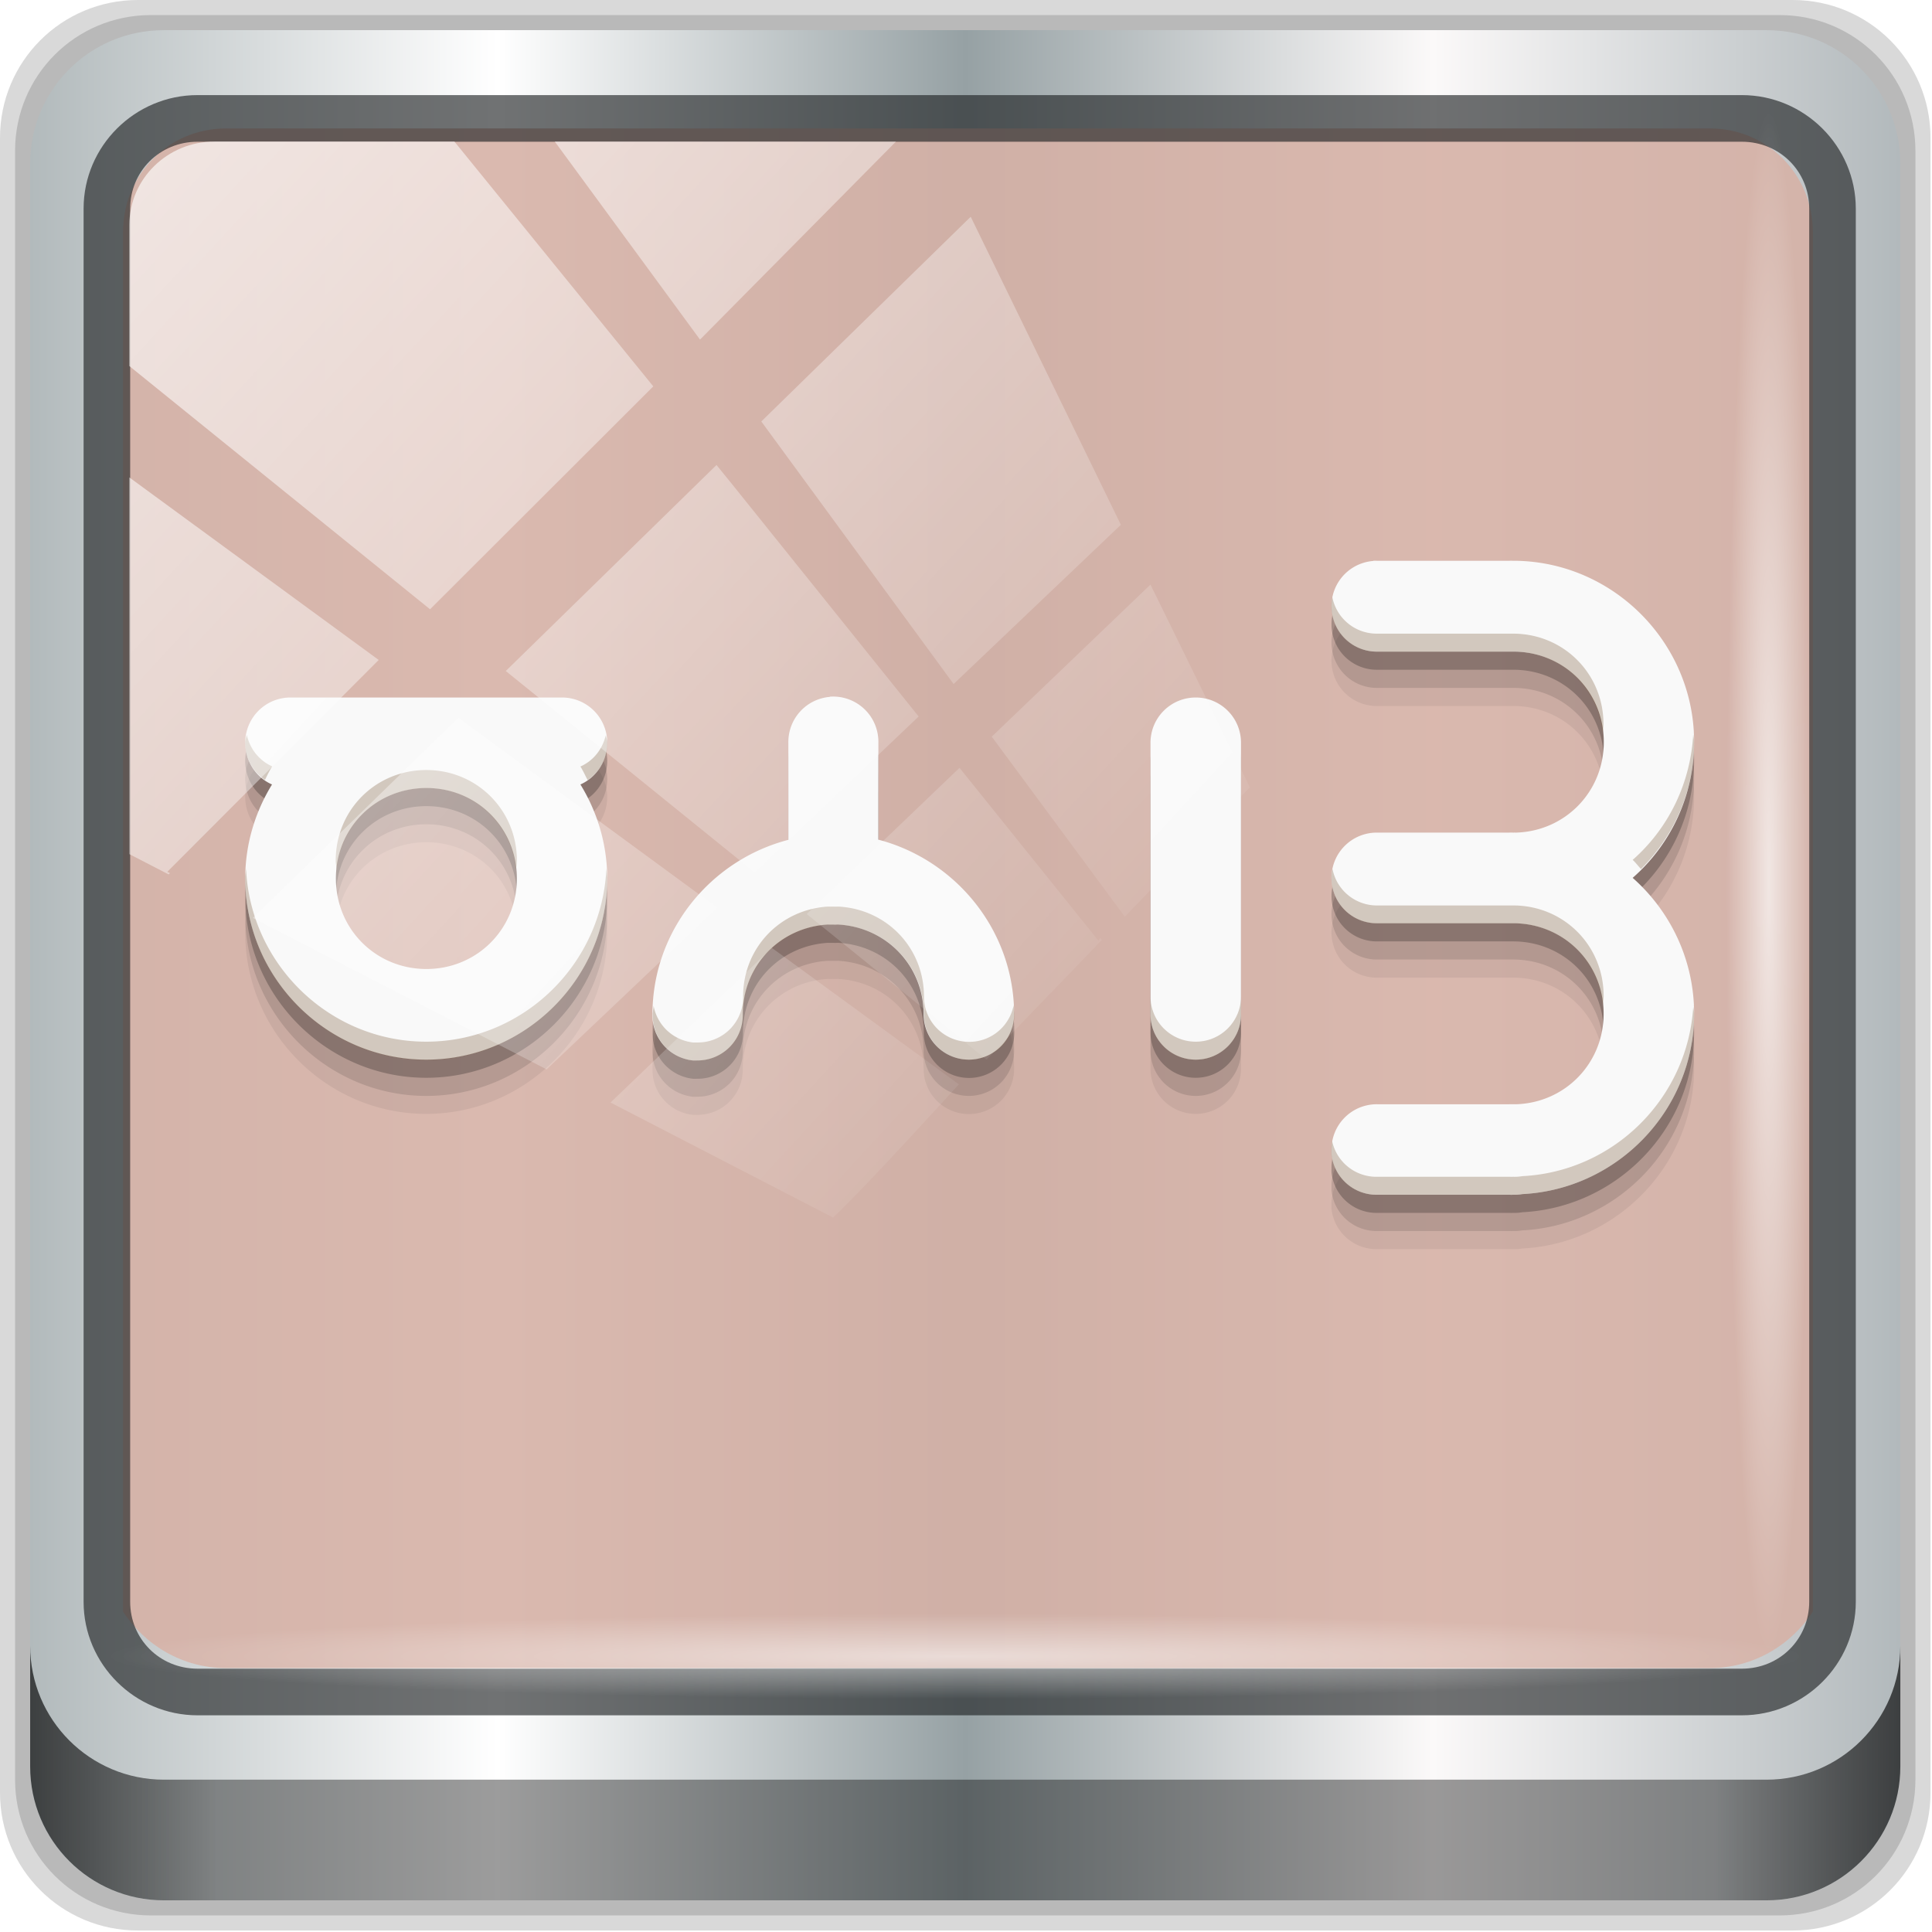 <?xml version="1.0" encoding="UTF-8" standalone="no"?>
<svg
   xmlns:dc="http://purl.org/dc/elements/1.1/"
   xmlns:cc="http://creativecommons.org/ns#"
   xmlns:rdf="http://www.w3.org/1999/02/22-rdf-syntax-ns#"
   xmlns:svg="http://www.w3.org/2000/svg"
   xmlns="http://www.w3.org/2000/svg"
   xmlns:xlink="http://www.w3.org/1999/xlink"
   xmlns:sodipodi="http://sodipodi.sourceforge.net/DTD/sodipodi-0.dtd"
   xmlns:inkscape="http://www.inkscape.org/namespaces/inkscape"
   width="96"
   viewBox="0 0 27.093 27.093"
   height="96"
   id="svg2"
   version="1.1"
   inkscape:version="0.92.2 5c3e80d, 2017-08-06"
   sodipodi:docname="AndYetItMoves.svg">
  <sodipodi:namedview
     pagecolor="#ffffff"
     bordercolor="#666666"
     borderopacity="1"
     objecttolerance="10"
     gridtolerance="10"
     guidetolerance="10"
     inkscape:pageopacity="0"
     inkscape:pageshadow="2"
     inkscape:window-width="1280"
     inkscape:window-height="977"
     id="namedview18"
     showgrid="false"
     inkscape:zoom="2.4967448"
     inkscape:cx="-54.291207"
     inkscape:cy="-37.202947"
     inkscape:window-x="0"
     inkscape:window-y="19"
     inkscape:window-maximized="1"
     inkscape:current-layer="g2167">
    <inkscape:grid
       type="xygrid"
       id="grid4343"
       empspacing="5"
       visible="true"
       enabled="true"
       snapvisiblegridlinesonly="true" />
  </sodipodi:namedview>
  <defs
     id="defs4">
    <filter
       id="filter3174"
       color-interpolation-filters="sRGB">
      <feGaussianBlur
         id="feGaussianBlur3176"
         stdDeviation="1.71" />
    </filter>
    <linearGradient
       gradientTransform="scale(1.006,0.994)"
       gradientUnits="userSpaceOnUse"
       id="ButtonShadow"
       y2="7.017"
       x2="45.448"
       y1="92.54"
       x1="45.448">
      <stop
         offset="0"
         style="stop-color:#000000;stop-opacity:1"
         id="stop3750" />
      <stop
         offset="1"
         style="stop-color:#000000;stop-opacity:0.588"
         id="stop3752" />
    </linearGradient>
    <linearGradient
       inkscape:collect="always"
       xlink:href="#ButtonShadow"
       id="linearGradient4324"
       gradientUnits="userSpaceOnUse"
       gradientTransform="scale(1.006,0.994)"
       x1="45.448"
       y1="92.54"
       x2="45.448"
       y2="7.017" />
    <linearGradient
       gradientUnits="userSpaceOnUse"
       y2="262.286"
       x2="347.53"
       y1="260.833"
       x1="312.144"
       id="linearGradient4145"
       xlink:href="#linearGradient4139"
       inkscape:collect="always" />
    <linearGradient
       id="linearGradient4139"
       inkscape:collect="always">
      <stop
         id="stop4141"
         offset="0"
         style="stop-color:#f4eed7;stop-opacity:1" />
      <stop
         id="stop4143"
         offset="1"
         style="stop-color:#24221c;stop-opacity:1" />
    </linearGradient>
    <radialGradient
       inkscape:collect="always"
       xlink:href="#linearGradient4133-5"
       id="radialGradient3831-7"
       gradientUnits="userSpaceOnUse"
       gradientTransform="matrix(0.975,0,0,0.049,-4.148,101.319)"
       cx="13.948"
       cy="44.893"
       fx="13.948"
       fy="44.893"
       r="43.199" />
    <linearGradient
       id="linearGradient4133-5"
       inkscape:collect="always">
      <stop
         id="stop4135-4"
         offset="0"
         style="stop-color:#ffffff;stop-opacity:1;" />
      <stop
         id="stop4137-5"
         offset="1"
         style="stop-color:#ffffff;stop-opacity:0;" />
    </linearGradient>
    <clipPath
       id="clipPath4156-4-6"
       clipPathUnits="userSpaceOnUse">
      <path
         inkscape:connector-curvature="0"
         id="path4158-0-3"
         d="m 27.046,-55.695 -14.214,13.321 0.061,0 15.653,21.771 10.231,-10.546 C 38.562,-32.302 27.468,-54.819 27.046,-55.695 z M 9.647,-39.383 -5.241,-25.321 15.988,-7.806 26.372,-18.383 9.647,-39.383 z m 31.491,12.951 -9.741,9.714 8.945,12.458 7.781,-7.555 -6.984,-14.617 z m -49.84,4.379 -13.754,12.982 26.283,13.846 0.061,-0.062 -0.123,-0.062 L 13.599,-5.401 -8.702,-22.053 z m 38.015,7.401 -9.803,9.775 11.579,9.559 7.628,-7.401 -8.669,-11.009 -0.735,-0.925 z m 20.187,5.674 -7.383,7.216 6.188,8.542 5.82,-6.137 -4.626,-9.621 z m -32.195,6.322 -9.557,9.498 13.662,7.185 7.934,-7.678 -12.039,-9.004 z m 23.312,2.374 -7.107,6.938 8.363,6.907 5.361,-5.674 -0.061,-0.092 -0.092,0.123 -6.464,-8.203 z m -8.73,8.542 -7.505,7.339 10.354,5.458 c 1.397,-1.321 5.675,-6.123 5.851,-6.322 L 31.886,8.26 z"
         style="opacity:0.6;fill:#ffffff;fill-opacity:1;stroke:none" />
    </clipPath>
    <linearGradient
       id="linearGradient4213-7-8"
       inkscape:collect="always">
      <stop
         id="stop4215-6-5"
         offset="0"
         style="stop-color:#ffffff;stop-opacity:1;" />
      <stop
         id="stop4217-5-2"
         offset="1"
         style="stop-color:#ffffff;stop-opacity:0;" />
    </linearGradient>
    <linearGradient
       inkscape:collect="always"
       xlink:href="#linearGradient4213-7-8"
       id="linearGradient3837-7"
       gradientUnits="userSpaceOnUse"
       x1="2.771"
       y1="-28.642"
       x2="50.528"
       y2="14.514" />
    <clipPath
       id="clipPath4156-4"
       clipPathUnits="userSpaceOnUse">
      <path
         inkscape:connector-curvature="0"
         id="path4158-0"
         d="m 27.046,-55.695 -14.214,13.321 0.061,0 15.653,21.771 10.231,-10.546 C 38.562,-32.302 27.468,-54.819 27.046,-55.695 z M 9.647,-39.383 -5.241,-25.321 15.988,-7.806 26.372,-18.383 9.647,-39.383 z m 31.491,12.951 -9.741,9.714 8.945,12.458 7.781,-7.555 -6.984,-14.617 z m -49.84,4.379 -13.754,12.982 26.283,13.846 0.061,-0.062 -0.123,-0.062 L 13.599,-5.401 -8.702,-22.053 z m 38.015,7.401 -9.803,9.775 11.579,9.559 7.628,-7.401 -8.669,-11.009 -0.735,-0.925 z m 20.187,5.674 -7.383,7.216 6.188,8.542 5.82,-6.137 -4.626,-9.621 z m -32.195,6.322 -9.557,9.498 13.662,7.185 7.934,-7.678 -12.039,-9.004 z m 23.312,2.374 -7.107,6.938 8.363,6.907 5.361,-5.674 -0.061,-0.092 -0.092,0.123 -6.464,-8.203 z m -8.73,8.542 -7.505,7.339 10.354,5.458 c 1.397,-1.321 5.675,-6.123 5.851,-6.322 L 31.886,8.26 z"
         style="opacity:0.6;fill:#ffffff;fill-opacity:1;stroke:none" />
    </clipPath>
    <linearGradient
       id="linearGradient4213-7"
       inkscape:collect="always">
      <stop
         id="stop4215-6"
         offset="0"
         style="stop-color:#ffffff;stop-opacity:1;" />
      <stop
         id="stop4217-5"
         offset="1"
         style="stop-color:#ffffff;stop-opacity:0;" />
    </linearGradient>
    <linearGradient
       inkscape:collect="always"
       xlink:href="#linearGradient4213-7"
       id="linearGradient3837"
       gradientUnits="userSpaceOnUse"
       x1="2.771"
       y1="-28.642"
       x2="50.528"
       y2="14.514" />
    <filter
       id="filter3174-3"
       color-interpolation-filters="sRGB">
      <feGaussianBlur
         stdDeviation="1.71"
         id="feGaussianBlur3176-6" />
    </filter>
    <linearGradient
       gradientTransform="scale(1.006,0.994)"
       gradientUnits="userSpaceOnUse"
       id="ButtonShadow-1"
       y2="7.017"
       x2="45.448"
       y1="92.54"
       x1="45.448">
      <stop
         offset="0"
         style="stop-color:#000000;stop-opacity:1"
         id="stop3750-9" />
      <stop
         offset="1"
         style="stop-color:#000000;stop-opacity:0.588"
         id="stop3752-9" />
    </linearGradient>
    <radialGradient
       inkscape:collect="always"
       xlink:href="#linearGradient4133"
       id="radialGradient3833"
       gradientUnits="userSpaceOnUse"
       gradientTransform="matrix(0.888,0,0,0.049,51.887,-52.752)"
       cx="13.948"
       cy="44.893"
       fx="13.948"
       fy="44.893"
       r="43.199" />
    <linearGradient
       id="linearGradient4133"
       inkscape:collect="always">
      <stop
         id="stop4135"
         offset="0"
         style="stop-color:#ffffff;stop-opacity:1;" />
      <stop
         id="stop4137"
         offset="1"
         style="stop-color:#ffffff;stop-opacity:0;" />
    </linearGradient>
    <radialGradient
       inkscape:collect="always"
       xlink:href="#linearGradient4133"
       id="radialGradient3831"
       gradientUnits="userSpaceOnUse"
       gradientTransform="matrix(0.975,0,0,0.049,-4.148,101.319)"
       cx="13.948"
       cy="44.893"
       fx="13.948"
       fy="44.893"
       r="43.199" />
    <linearGradient
       id="linearGradient3832-0-6-1-1">
      <stop
         id="stop3834-6-3-7-1"
         offset="0"
         style="stop-color:#000000;stop-opacity:1;" />
      <stop
         style="stop-color:#000000;stop-opacity:0.588;"
         offset="0.1"
         id="stop3872-2-4" />
      <stop
         id="stop3844-6-2-7-6"
         offset="0.9"
         style="stop-color:#000000;stop-opacity:0.588;" />
      <stop
         id="stop3836-5-0-2-9"
         offset="1"
         style="stop-color:#000000;stop-opacity:1;" />
    </linearGradient>
    <linearGradient
       id="linearGradient4091-0-3-0-7">
      <stop
         id="stop4093-3-6-4-2"
         offset="0"
         style="stop-color:#ffffff;stop-opacity:1;" />
      <stop
         style="stop-color:#ffffff;stop-opacity:1;"
         offset="0.8"
         id="stop4099-6-1-8-3" />
      <stop
         id="stop4095-1-0-7-9"
         offset="1"
         style="stop-color:#ffffff;stop-opacity:0;" />
    </linearGradient>
    <linearGradient
       id="linearGradient6139-0">
      <stop
         style="stop-color:#adb4c1;stop-opacity:1;"
         offset="0"
         id="stop6141-2" />
      <stop
         id="stop6151-0"
         offset="0.25"
         style="stop-color:#ffffff;stop-opacity:1;" />
      <stop
         id="stop6147-1"
         offset="0.5"
         style="stop-color:#9095aa;stop-opacity:1;" />
      <stop
         style="stop-color:#fbf9f9;stop-opacity:1;"
         offset="0.75"
         id="stop6149-4" />
      <stop
         style="stop-color:#adb3c1;stop-opacity:1;"
         offset="1"
         id="stop6143-4" />
    </linearGradient>
    <linearGradient
       id="linearGradient5029">
      <stop
         id="stop5031"
         offset="0"
         style="stop-color:#0a9aff;stop-opacity:1;" />
      <stop
         id="stop5033"
         offset="1"
         style="stop-color:#0070c0;stop-opacity:1;" />
    </linearGradient>
    <linearGradient
       id="linearGradient5039">
      <stop
         style="stop-color:#ff0a0a;stop-opacity:1;"
         offset="0"
         id="stop5041" />
      <stop
         style="stop-color:#c00000;stop-opacity:1;"
         offset="1"
         id="stop5043" />
    </linearGradient>
    <linearGradient
       id="linearGradient5045">
      <stop
         id="stop5047"
         offset="0"
         style="stop-color:#2fff0a;stop-opacity:1;" />
      <stop
         id="stop5049"
         offset="1"
         style="stop-color:#16b50b;stop-opacity:1;" />
    </linearGradient>
    <linearGradient
       id="linearGradient5051">
      <stop
         style="stop-color:#c60aff;stop-opacity:1;"
         offset="0"
         id="stop5053" />
      <stop
         style="stop-color:#9b0bb5;stop-opacity:1;"
         offset="1"
         id="stop5055" />
    </linearGradient>
    <linearGradient
       id="linearGradient5057">
      <stop
         id="stop5059"
         offset="0"
         style="stop-color:#ff830a;stop-opacity:1;" />
      <stop
         id="stop5061"
         offset="1"
         style="stop-color:#b55f0b;stop-opacity:1;" />
    </linearGradient>
    <linearGradient
       id="linearGradient5063">
      <stop
         style="stop-color:#6b9ab0;stop-opacity:1;"
         offset="0"
         id="stop5065" />
      <stop
         style="stop-color:#466b7a;stop-opacity:1;"
         offset="1"
         id="stop5067" />
    </linearGradient>
    <linearGradient
       y2="47"
       x2="90"
       y1="47"
       x1="6"
       gradientTransform="matrix(1.107,0,0,1.107,-4.994,-3.621)"
       gradientUnits="userSpaceOnUse"
       id="linearGradient4071"
       xlink:href="#linearGradient6139-0-3"
       inkscape:collect="always" />
    <linearGradient
       id="linearGradient6139-0-3">
      <stop
         style="stop-color:#b2babc;stop-opacity:1"
         offset="0"
         id="stop6141-2-6" />
      <stop
         id="stop6151-0-7"
         offset="0.25"
         style="stop-color:#ffffff;stop-opacity:1;" />
      <stop
         id="stop6147-1-5"
         offset="0.5"
         style="stop-color:#96a1a4;stop-opacity:1" />
      <stop
         style="stop-color:#fbf9f9;stop-opacity:1;"
         offset="0.75"
         id="stop6149-4-3" />
      <stop
         style="stop-color:#b2b9bc;stop-opacity:1"
         offset="1"
         id="stop6143-4-5" />
    </linearGradient>
    <linearGradient
       gradientUnits="userSpaceOnUse"
       y2="88.172"
       x2="94.5"
       y1="88.172"
       x1="1.5"
       id="linearGradient4129"
       xlink:href="#linearGradient3832-0-6-1-1"
       inkscape:collect="always"
       gradientTransform="translate(0.149,0.415)" />
    <radialGradient
       r="43.199"
       fy="44.893"
       fx="13.948"
       cy="44.893"
       cx="13.948"
       gradientTransform="matrix(0.975,0,0,0.049,34.048,80.582)"
       gradientUnits="userSpaceOnUse"
       id="radialGradient7462"
       xlink:href="#linearGradient4133-5"
       inkscape:collect="always" />
    <radialGradient
       r="43.199"
       fy="44.893"
       fx="13.948"
       cy="44.893"
       cx="13.948"
       gradientTransform="matrix(0.888,0,0,0.049,31.96,-90.317)"
       gradientUnits="userSpaceOnUse"
       id="radialGradient7464"
       xlink:href="#linearGradient4133-5"
       inkscape:collect="always" />
    <clipPath
       clipPathUnits="userSpaceOnUse"
       id="clipPath4156-4-1">
      <path
         style="opacity:0.6;fill:#ffffff;fill-opacity:1;stroke:none"
         d="m 27.046,-55.695 -14.214,13.321 h 0.061 l 15.653,21.771 10.231,-10.546 C 38.562,-32.302 27.468,-54.819 27.046,-55.695 Z M 9.647,-39.383 -5.241,-25.321 15.988,-7.806 26.372,-18.383 Z m 31.491,12.951 -9.741,9.714 8.945,12.458 7.781,-7.555 z m -49.84,4.379 -13.754,12.982 26.283,13.846 0.061,-0.062 -0.123,-0.062 L 13.599,-5.401 -8.702,-22.053 Z m 38.015,7.401 -9.803,9.775 11.579,9.559 7.628,-7.401 -8.669,-11.009 z m 20.187,5.674 -7.383,7.216 6.188,8.542 5.82,-6.137 z m -32.195,6.322 -9.557,9.498 13.662,7.185 7.934,-7.678 z m 23.312,2.374 -7.107,6.938 8.363,6.907 5.361,-5.674 -0.061,-0.092 -0.092,0.123 -6.464,-8.203 z m -8.73,8.542 -7.505,7.339 10.354,5.458 c 1.397,-1.321 5.675,-6.123 5.851,-6.322 z"
         id="path4158-0-8"
         inkscape:connector-curvature="0" />
    </clipPath>
  </defs>
  <rect
     style="opacity:0.9;fill:url(#linearGradient4324);fill-opacity:1;fill-rule:nonzero;stroke:none;display:none;filter:url(#filter3174)"
     id="rect3745"
     y="7"
     x="5"
     ry="6"
     rx="6"
     height="85"
     width="86"
     transform="matrix(0.282,0,0,0.282,16.474,5.683)" />
  <path
     sodipodi:type="inkscape:offset"
     inkscape:radius="4.8536911"
     inkscape:original="M 323.75 153.75 C 322.42623 153.7383 320.99791 153.95835 319.5625 154.5625 C 318.32752 154.89027 316.97176 155.66306 315.65625 157.15625 C 277.77174 164.65186 281.375 202.4375 281.375 202.4375 L 247.21875 218.40625 L 246.375 222.28125 C 246.375 222.28125 262.39114 217.31399 280.4375 213.28125 C 281.97117 212.93853 283.50823 212.60691 285.0625 212.28125 C 286.98777 221.00402 289.40109 231.96724 290.46875 236.59375 C 292.1223 243.75916 288.8125 257 288.8125 257 L 294.875 256.4375 L 296.84375 270.15625 L 291.53125 272.46875 L 296.59375 277.53125 L 297.28125 283.5 C 292.97182 282.04614 272.16144 275.76561 271.25 275.21875 C 270.27563 274.63413 266.38062 267.421 265.40625 267.03125 C 264.67547 266.73895 261.54184 265.66635 259.6875 265.8125 C 259.06939 265.8612 258.60112 266.04775 258.40625 266.4375 C 257.62676 267.99649 257.4375 270.90625 257.4375 270.90625 C 257.4375 270.90625 256.8373 271.54189 256.53125 271.875 C 254.25932 270.52038 252.38928 269.4348 250.1875 268.125 C 248.95999 266.91576 247.46096 265.76303 246.78125 265.6875 C 246.62957 265.6707 246.28538 265.67295 246.03125 265.65625 C 245.39832 265.28055 244.7001 264.85945 244.09375 264.5 C 244.51833 264.4609 244.83194 264.33268 244.875 264.03125 C 245.01279 263.06667 246.91635 256.99434 245.125 256.71875 C 244.90108 256.68435 244.66435 256.69615 244.40625 256.71875 C 242.59956 256.877 240.1875 258.25 240.1875 258.25 C 240.1875 258.25 240.02559 260.51607 240.21875 262.1875 C 235.70466 259.5209 232.52846 257.66195 232.09375 257.46875 C 230.33989 256.68926 228.19522 252.22261 224.6875 250.46875 C 222.5394 249.3947 207.37867 240.8702 193.96875 233.34375 L 195.9375 230.125 L 194.53125 227.5 C 198.15979 218.432 217.09661 192.9592 221.25 190.03125 C 223.06601 188.75104 220.09746 185.23044 217.3125 184.6875 C 217.0883 184.6438 216.76462 184.7245 216.34375 184.9375 C 215.92294 185.15043 215.40105 185.50034 214.8125 185.9375 C 209.78103 189.67491 199.18985 200.9924 191.96875 209.8125 C 191.59127 210.27371 191.16998 210.74156 190.8125 211.1875 C 186.80649 216.18299 184.15585 220.12764 184.625 221 L 182.40625 221.0625 L 179.78125 225.40625 C 179.03517 224.99058 176.99743 223.86381 176.90625 223.8125 C 176.88215 223.7989 176.15625 223.375 176.15625 223.375 C 173.57325 224.25972 172.1558 225.6069 171.3125 227.1875 C 171.2678 227.2712 171.2289 227.35253 171.1875 227.4375 C 171.132 227.55089 171.08154 227.66577 171.03125 227.78125 C 171.01255 227.82455 170.98675 227.86275 170.96875 227.90625 C 170.86137 228.16375 170.77331 228.42138 170.6875 228.6875 C 170.6744 228.7284 170.66885 228.7714 170.65625 228.8125 C 170.57055 229.08876 170.50583 229.37306 170.4375 229.65625 C 170.14019 230.91215 169.98048 232.21321 169.75 233.5 L 173.53125 235.71875 L 172.875 236.78125 L 173.5 239.0625 C 171.56125 243.14509 169.74129 247.95601 168.09375 253.0625 C 168.09075 253.0715 168.09675 253.08435 168.09375 253.09375 C 167.27331 255.63813 166.48011 258.25102 165.75 260.875 C 165.747 260.885 165.753 260.89665 165.75 260.90625 C 165.02025 263.5303 164.34614 266.16255 163.71875 268.75 C 163.71675 268.76 163.72075 268.77155 163.71875 268.78125 C 163.09187 271.36794 162.51253 273.90981 162 276.34375 C 161.998 276.35375 162.002 276.3653 162 276.375 C 160.97417 281.24961 160.18192 285.71927 159.6875 289.28125 C 159.4396 291.06616 159.25242 292.62641 159.15625 293.90625 C 158.92623 296.96733 160.82304 304.50616 161.125 302.375 C 162.34406 293.77106 168.98902 266.10239 176.1875 253.125 C 176.91689 251.81006 177.63907 250.66586 178.375 249.6875 C 178.408 249.6435 178.43585 249.6057 178.46875 249.5625 C 179.02541 248.83446 179.57004 248.18558 180.125 247.6875 C 180.1655 247.6511 180.2095 247.62875 180.25 247.59375 C 180.35459 247.50295 180.45808 247.42566 180.5625 247.34375 C 180.75374 247.19421 180.9657 247.05621 181.15625 246.9375 C 181.55811 246.6863 181.94626 246.48034 182.34375 246.375 C 182.4889 246.3365 182.63683 246.3305 182.78125 246.3125 L 185.4375 247.375 L 187.53125 243.9375 L 230.65625 269.3125 C 230.60935 269.42813 230.57515 269.54115 230.53125 269.65625 C 230.52725 269.66625 230.53525 269.6778 230.53125 269.6875 C 230.27036 270.37484 230.04291 271.04852 229.90625 271.6875 C 229.77508 272.30322 229.70859 272.91264 229.71875 273.4375 C 229.71952 273.4688 229.71775 273.50035 229.71875 273.53125 C 229.73445 273.93923 229.81928 274.30008 229.9375 274.625 C 229.986 274.76066 230.0261 274.88141 230.09375 275 C 230.64423 275.96498 233.25418 278.17471 234.21875 278.3125 C 235.18332 278.4503 235.61072 279.83661 236.4375 280.25 C 237.26428 280.66339 240.3125 281.625 240.3125 281.625 L 245.125 283.6875 C 245.125 283.6875 246.30526 281.66184 247.625 279.3125 L 249.125 280.1875 C 247.16082 282.4821 245.60122 284.44771 245.53125 284.9375 C 245.33638 286.30161 249.03301 288.8585 249.8125 288.46875 C 250.592 288.079 253.90976 292.73525 255.46875 293.125 C 257.02774 293.51475 262.09726 294.51299 263.65625 293.34375 C 264.19461 292.93998 265.08359 291.64095 266.03125 290.125 L 274.78125 295.28125 C 276.30079 294.59081 277.49197 293.73156 278.375 292.6875 C 278.67472 292.33292 278.93222 291.95906 279.15625 291.5625 C 279.26255 291.37633 279.3793 291.19553 279.46875 291 C 279.47275 290.992 279.46475 290.97725 279.46875 290.96875 C 279.82258 290.1874 280.01198 289.33874 280.09375 288.40625 C 284.76774 291.21915 289.61915 294.21583 290.9375 294.875 C 292.33654 295.57452 295.79773 297.33729 299.09375 298.875 L 300.5625 311.5625 L 301.75 321.84375 L 305.5625 354.71875 L 302.84375 360.5625 L 304.375 362.90625 C 304.3555 362.90639 303.625 362.90625 303.625 362.90625 L 300.5 372.65625 L 305.90625 372.9375 C 306.44805 380.32449 308.24383 404.87456 307.90625 406.5625 C 307.5165 408.51123 305.5625 412.78125 305.5625 412.78125 C 305.5625 412.78125 310.2335 416.69101 309.84375 418.25 C 309.454 419.80899 305.15625 421.36376 305.15625 423.3125 C 305.15625 424.77405 305.17785 427.10961 306 428.1875 C 296.37296 430.36836 282.70127 433.66849 280.21875 435.40625 C 276.32129 438.13448 279.0625 446.6875 279.0625 446.6875 L 361.28125 448.25 L 360.125 430.3125 L 359.71875 430.28125 C 359.67185 419.96445 359.52122 402.06484 358.96875 398.75 C 358.41778 395.44418 358.82984 382.8424 359.125 375.59375 L 362.46875 375.75 C 362.46875 375.75 360.51124 362.5 358.5625 362.5 C 358.5392 362.5 357.94392 362.49989 357.90625 362.5 C 357.26095 354.18213 355.10253 325.76472 355.4375 322.75 C 355.82725 319.24228 359.73349 291.1882 359.34375 284.5625 C 358.954 277.93681 359.75 257.28125 359.75 257.28125 L 367.53125 253.375 L 357.78125 242.96875 L 354.125 244.53125 L 354.3125 241.875 C 354.80153 242.32416 355.2826 242.76959 355.78125 243.21875 L 360.40625 237.28125 L 366 237.4375 L 358.53125 233.3125 L 360.46875 226.6875 L 358 223.9375 L 366.25 225.875 L 362.09375 218.53125 C 362.77725 218.75933 364.34375 219.25 364.34375 219.25 L 369.84375 205.46875 L 367.375 204.09375 C 368.79916 200.88938 367.3428 181.53917 356.40625 168.34375 C 355.42608 165.17742 354.06995 162.40266 352.21875 160.28125 C 352.14045 160.19155 352.02382 160.11712 351.9375 160.03125 C 351.9123 160.00615 351.9009 159.9622 351.875 159.9375 C 351.74907 159.81084 351.6334 159.69881 351.5 159.59375 C 351.4319 159.53875 351.35274 159.49078 351.28125 159.4375 C 351.26905 159.4295 351.2621 159.41445 351.25 159.40625 C 350.94667 159.18303 350.60781 159.00673 350.25 158.8125 C 350.2052 158.7882 350.1706 158.74255 350.125 158.71875 C 344.54351 155.40627 339.96495 156.22842 335.78125 156.15625 C 335.72205 156.15525 335.68315 156.15725 335.625 156.15625 C 334.98481 156.14165 334.39918 156.1258 333.90625 156.125 C 333.40565 156.0679 332.88944 156.0377 332.375 156 C 332.2823 155.995 332.18694 156.004 332.09375 156 C 331.66071 155.9714 331.2242 155.9526 330.78125 155.9375 C 329.57555 155.18005 326.96186 153.77842 323.75 153.75 z M 265.125 174.3125 L 256.03125 174.59375 C 255.78387 175.43757 255.52567 176.27463 255.3125 177.125 C 253.3174 178.83248 250.78125 183.0859 250.78125 193.625 C 250.78125 207.01751 253.29237 210.05907 255.21875 210.4375 C 255.38488 210.92247 255.56748 211.38179 255.75 211.8125 C 257.5847 212.54999 261.16575 211.51205 265.9375 209.3125 L 267.59375 207.125 C 267.59375 207.125 276.43454 203.26724 277.8125 201.0625 C 279.19046 198.85776 279.72172 185.34106 278.34375 183.6875 C 276.96579 182.03395 266.21875 176.8125 266.21875 176.8125 L 265.125 174.3125 z "
     style="fill:url(#linearGradient4145);fill-opacity:1;stroke:none;display:inline"
     id="path4083"
     d="m 323.781,148.906 c -1.703,-0.015 -3.573,0.301 -5.469,1 l 0,-0.031 c -0.073,0.019 -0.146,0.073 -0.219,0.094 -0.137,0.053 -0.269,0.067 -0.406,0.125 l 0.031,0.062 c -1.506,0.498 -2.976,1.386 -4.344,2.594 -18.517,4.128 -28.329,15.613 -32.844,26.375 -0.696,-0.522 -1.361,-0.897 -2.156,-1.375 -1.333,-0.801 -2.869,-1.626 -4.344,-2.406 -2.123,-1.123 -3.13,-1.619 -4.094,-2.094 l -0.375,-0.875 a 4.854,4.854 0 0 0 -4.594,-2.906 L 255.875,169.75 a 4.854,4.854 0 0 0 -4.5,3.469 c -0.145,0.496 -0.306,1.112 -0.469,1.688 -2.833,3.285 -4.969,8.867 -4.969,18.719 0,7 0.571,11.505 1.75,14.875 0.447,1.278 1.138,2.426 1.906,3.438 L 245.156,214 a 4.854,4.854 0 0 0 -2.688,3.375 l -0.844,3.875 a 4.854,4.854 0 0 0 6.188,5.656 c 0,0 15.805,-4.868 33.562,-8.844 1.646,7.458 3.501,15.839 4.375,19.625 0.52,2.253 0.302,7.14 -0.281,11.094 -0.584,3.953 -1.375,7.031 -1.375,7.031 a 4.854,4.854 0 0 0 5.156,6.031 l 1.469,-0.125 0.781,5.469 -1.906,0.844 A 4.854,4.854 0 0 0 287.625,275.375 c -1.28,-0.397 -1.894,-0.598 -3.188,-1 -2.923,-0.909 -5.727,-1.79 -7.844,-2.469 -1.008,-0.323 -1.83,-0.575 -2.438,-0.781 -0.029,-0.043 -0.032,-0.048 -0.062,-0.094 -0.441,-0.652 -1.043,-1.592 -1.656,-2.562 -0.614,-0.97 -1.257,-1.959 -1.875,-2.844 -0.309,-0.442 -0.589,-0.869 -0.969,-1.312 -0.38,-0.444 -0.374,-0.981 -2.375,-1.781 -1.372,-0.549 -3.771,-1.888 -7.906,-1.562 -1.394,0.11 -3.941,0.695 -5.25,3.312 -0.076,0.151 -0.09,0.26 -0.156,0.406 -0.265,-0.156 -0.541,-0.308 -0.812,-0.469 -0.624,-0.584 -1.25,-1.153 -1.938,-1.656 -0.3,-0.219 -0.588,-0.429 -0.875,-0.656 0.072,-0.359 0.156,-0.642 0.219,-1.031 0.169,-1.048 0.356,-2.117 0.188,-3.594 -0.085,-0.738 -0.221,-1.632 -0.906,-2.75 -0.686,-1.118 -2.295,-2.377 -3.906,-2.625 -0.896,-0.138 -1.537,-0.064 -1.906,-0.031 -3.864,0.338 -6.188,2.156 -6.188,2.156 a 4.854,4.854 0 0 0 -0.844,0.625 c -0.65,-0.378 -1.197,-0.726 -1.625,-0.969 -0.46,-0.26 -0.506,-0.326 -1.25,-0.656 1.596,0.709 0.013,-0.259 -1.281,-1.812 -1.294,-1.554 -3.063,-3.657 -5.938,-5.094 -0.565,-0.283 -5.21,-2.829 -10.938,-6.031 -4.484,-2.507 -9.982,-5.602 -15.312,-8.594 a 4.854,4.854 0 0 0 -0.375,-3.656 L 200.031,227.5 c 1.965,-3.955 6.592,-11.292 11.594,-18.188 2.804,-3.866 5.638,-7.537 7.969,-10.375 2.331,-2.838 4.688,-5.114 4.438,-4.938 1.819,-1.282 2.796,-4.054 2.562,-5.875 -0.233,-1.821 -0.957,-3.014 -1.75,-4.031 -1.586,-2.035 -3.585,-3.57 -6.594,-4.156 -2.187,-0.426 -3.219,0.214 -4.094,0.656 -0.89,0.45 -1.554,0.921 -2.25,1.438 -6.179,4.59 -16.282,15.673 -23.688,24.719 -0.275,0.336 -0.702,0.801 -1.188,1.406 -2.066,2.577 -3.793,4.9 -5.062,6.875 -0.3,0.466 -0.499,0.902 -0.75,1.344 a 4.854,4.854 0 0 0 -2.969,2.188 l -0.219,0.344 a 4.854,4.854 0 0 0 -3.438,-0.125 c -3.497,1.198 -6.195,3.562 -7.562,6.125 -0.109,0.204 -0.187,0.341 -0.219,0.406 -0.114,0.233 -0.164,0.406 -0.219,0.531 a 4.854,4.854 0 0 0 -0.031,0 c 0.177,-0.409 0.09,-0.171 -0.062,0.188 -0.022,0.052 0.029,-0.038 0,0.031 -0.012,0.029 -0.018,-0.033 -0.031,0 -0.178,0.431 -0.307,0.817 -0.406,1.125 a 4.854,4.854 0 0 0 0,0.031 c -0.193,0.603 -0.18,0.64 -0.031,0.156 -0.16,0.516 -0.254,0.914 -0.312,1.156 -0.381,1.608 -0.551,3.014 -0.75,4.125 a 4.854,4.854 0 0 0 2.312,5.031 l 0.969,0.562 0.125,0.5 c -1.757,3.923 -3.4,8.213 -4.875,12.781 -0.003,0.01 0.003,0.022 0,0.031 -0.005,0.014 0.004,0.017 0,0.031 l -0.031,0 c -0.003,0.009 0.003,0.022 0,0.031 -0.825,2.559 -1.635,5.189 -2.375,7.844 -0.009,0.032 -0.022,0.062 -0.031,0.094 a 4.854,4.854 0 0 0 0,0.031 c -0.748,2.688 -1.425,5.371 -2.062,8 a 4.854,4.854 0 0 0 0,0.031 4.854,4.854 0 0 0 0,0.062 c -0.01,0.043 -0.021,0.082 -0.031,0.125 -0.62,2.564 -1.207,5.102 -1.719,7.531 a 4.854,4.854 0 0 0 0,0.031 4.854,4.854 0 0 0 0,0.031 c -0.012,0.059 -0.019,0.098 -0.031,0.156 -1.024,4.885 -1.836,9.401 -2.344,13.062 -0.255,1.837 -0.453,3.451 -0.562,4.906 -0.212,2.822 0.343,5.355 0.906,7.688 0.282,1.166 0.494,2.057 1.062,3.25 0.142,0.298 0.289,0.639 0.688,1.156 0.398,0.517 1.046,1.688 3.5,1.938 1.227,0.125 2.668,-0.352 3.5,-1 0.832,-0.648 1.21,-1.294 1.438,-1.75 0.454,-0.912 0.474,-1.344 0.531,-1.75 1.078,-7.609 8.106,-36.067 14.5,-47.594 0.65,-1.171 1.252,-2.13 1.812,-2.875 0.039,-0.052 0.053,-0.082 0.062,-0.094 0.336,-0.439 0.544,-0.624 0.75,-0.844 l 0.562,0.219 a 4.854,4.854 0 0 0 5.5,-1.344 l 35.938,21.125 c -0.089,0.616 -0.2,1.211 -0.188,1.875 a 4.854,4.854 0 0 0 0,0.031 c -0.006,-0.232 -0.01,-0.198 0,0.125 a 4.854,4.854 0 0 0 0,0.031 c 0.037,0.958 0.246,1.827 0.5,2.531 6.1e-4,0.002 -7.1e-4,0.029 0,0.031 0.03,0.089 0.147,0.506 0.5,1.125 1.121,1.965 1.961,2.41 3.062,3.312 0.551,0.451 1.107,0.882 1.75,1.281 0.365,0.227 0.734,0.468 1.25,0.688 0.313,0.473 0.855,1.162 2.344,1.906 1.201,0.601 1.925,0.784 2.844,1.094 0.683,0.23 1.009,0.319 1.281,0.406 0.028,0.009 0.105,0.056 0.125,0.062 l 2.5,1.062 c 0.324,0.814 0.789,1.403 1.156,1.875 0.707,0.908 1.434,1.55 2.188,2.125 0.753,0.575 1.496,1.054 2.406,1.469 0.37,0.169 0.822,0.335 1.344,0.469 0.234,0.232 0.391,0.379 0.719,0.719 0.563,0.584 1.222,1.238 1.969,1.906 0.747,0.668 1.266,1.512 3.469,2.062 1.035,0.259 2.811,0.626 4.844,0.812 1.016,0.093 2.078,0.137 3.25,0.031 1.172,-0.106 2.522,-0.22 4.188,-1.469 0.417,-0.313 0.439,-0.497 0.688,-0.75 l 5.062,3 a 4.854,4.854 0 0 0 4.469,0.219 c 2.031,-0.923 3.888,-2.19 5.312,-3.875 0.109,-0.129 0.179,-0.274 0.281,-0.406 2.295,1.402 5.077,3.148 6.406,3.812 0.947,0.473 3.509,1.722 5.812,2.844 l 1.156,10.062 1.188,10.281 3.656,31.469 -2.156,4.625 a 4.854,4.854 0 0 0 0.125,4.344 l -2.688,8.344 a 4.854,4.854 0 0 0 4.375,6.312 l 1.125,0.062 c 0.302,4.158 0.665,9.05 1.031,14.656 0.236,3.622 0.436,7.052 0.562,9.656 0.063,1.302 0.109,2.389 0.125,3.156 0.007,0.328 -0.04,0.668 -0.062,0.906 -0.112,0.372 -0.495,1.544 -0.938,2.625 -0.496,1.211 -0.938,2.188 -0.938,2.188 a 4.854,4.854 0 0 0 1.281,5.75 c 0,0 0.641,0.614 1.094,1.031 -0.418,0.334 -0.804,0.575 -1.281,1.094 -0.829,0.9 -1.938,2.416 -1.938,4.688 0,0.299 0.054,0.848 0.062,1.25 -3.751,0.876 -7.607,1.764 -11.188,2.719 -2.52,0.672 -4.85,1.331 -6.781,1.969 -1.931,0.637 -3.225,0.967 -4.969,2.188 -2.169,1.519 -3.273,3.777 -3.75,5.719 -0.477,1.942 -0.469,3.74 -0.344,5.312 0.251,3.144 1.094,5.688 1.094,5.688 a 4.854,4.854 0 0 0 4.531,3.375 l 82.219,1.562 a 4.854,4.854 0 0 0 4.938,-5.156 L 364.969,430 a 4.854,4.854 0 0 0 -0.438,-1.688 c -0.026,-4.956 -0.055,-10.933 -0.156,-16.5 -0.113,-6.22 -0.128,-10.891 -0.625,-13.875 -0.079,-0.473 -0.226,-4.82 -0.156,-9.219 0.045,-2.826 0.154,-5.539 0.25,-8.312 a 4.854,4.854 0 0 0 3.438,-5.375 c 0,0 -0.499,-3.435 -1.281,-6.969 -0.391,-1.767 -0.835,-3.521 -1.438,-5.156 -0.301,-0.818 -0.613,-1.617 -1.219,-2.531 -0.157,-0.237 -0.525,-0.562 -0.781,-0.875 -0.357,-4.642 -0.899,-11.718 -1.406,-19.188 -0.288,-4.246 -0.556,-8.33 -0.719,-11.5 -0.163,-3.17 -0.116,-6.178 -0.188,-5.531 0.155,-1.397 1.267,-9.54 2.25,-17.875 0.983,-8.335 1.962,-16.462 1.688,-21.125 -0.29,-4.929 0.173,-19.751 0.312,-23.938 l 5.219,-2.625 a 4.854,4.854 0 0 0 1.344,-7.656 l -7.344,-7.844 2.156,0.062 a 4.854,4.854 0 0 0 2.469,-9.094 l -4.062,-2.25 0.156,-0.5 0.688,0.156 a 4.854,4.854 0 0 0 5.344,-7.125 l -1.531,-2.688 5.406,-13.5 a 4.854,4.854 0 0 0 -1.656,-5.75 c 10e-5,-0.851 0.014,-1.677 -0.031,-2.719 -0.122,-2.803 -0.568,-6.187 -1.406,-9.906 -1.626,-7.209 -4.809,-15.672 -10.594,-22.938 -1.097,-3.246 -2.545,-6.312 -4.781,-8.875 -0.774,-0.886 -0.969,-0.967 -0.5,-0.5 0.732,0.729 0.83,1.126 0.812,1.094 -0.015,-0.027 -0.31,-0.484 -0.844,-1.062 -0.044,-0.048 -0.012,-0.043 -0.062,-0.094 l 0.031,-0.031 c -0.017,-0.017 -0.075,-0.043 -0.094,-0.062 -0.156,-0.156 -0.351,-0.379 -0.656,-0.625 -0.062,-0.05 -0.013,0.007 -0.062,-0.031 -0.176,-0.137 -0.176,-0.153 -0.188,-0.156 -0.059,-0.039 -0.056,-0.049 -0.125,-0.094 A 4.854,4.854 0 0 0 354.125,155.5 c -0.094,-0.064 -0.047,-0.051 -0.156,-0.125 l 0,0.031 c -0.016,-0.011 -0.016,-0.021 -0.031,-0.031 -0.576,-0.398 -1.07,-0.696 -1.344,-0.844 -0.009,-0.005 -0.022,0.005 -0.031,0 0.392,0.213 -0.202,-0.101 -0.062,-0.031 0.313,0.156 0.851,0.416 -0.125,-0.094 l 0,0.031 c -6.8,-3.937 -13.051,-3.066 -16.5,-3.125 -0.164,-0.003 -0.154,-0.001 -0.125,0 -0.011,-2.4e-4 -0.021,2.4e-4 -0.031,0 -0.531,-0.012 -1.059,-0.027 -1.562,-0.031 -0.529,-0.051 -1.054,-0.097 -1.438,-0.125 a 4.854,4.854 0 0 0 -0.094,0 c -0.409,-0.022 -0.273,-0.007 -0.219,0 -0.032,-0.002 -0.062,0.002 -0.094,0 -0.097,-0.006 -0.186,-0.026 -0.281,-0.031 -1.822,-1.008 -4.5,-2.186 -8.25,-2.219 z m 30.531,6.719 c 0.119,0.079 0.167,0.133 0.25,0.188 0.459,0.305 0.41,0.256 -0.25,-0.188 z m -70.156,136.438 c -0.117,0.404 -0.262,0.853 -0.281,0.906 0.004,-0.01 -0.004,-0.021 0,-0.031 0.062,-0.166 0.17,-0.498 0.281,-0.875 z m -32.188,0.75 c -0.691,0.346 -1.252,0.459 -1.781,0.5 0.521,-0.053 1.055,-0.137 1.781,-0.5 z m 53.062,126.281 c 0.848,0.361 0.217,-0.477 0,0 z"
     transform="matrix(-0.096,0,0,0.096,525.5,467.135)" />
  <g
     id="g3167"
     transform="scale(0.282,0.282)">
    <g
       style="display:inline;fill:#803300"
       inkscape:label="colori"
       id="layer7"
       transform="translate(-179.834,34.044)">
      <g
         transform="translate(179.685,-34.459)"
         style="display:inline"
         id="g2167">
        <path
           inkscape:connector-curvature="0"
           id="path3288"
           d="M 89.292,0.415 H 7.006 c -3.799,0 -6.857,3.058 -6.857,6.857 V 89.558 c 0,3.799 3.058,6.857 6.857,6.857 H 89.292 c 3.799,0 6.857,-3.058 6.857,-6.857 V 7.272 c 0,-3.799 -3.058,-6.857 -6.857,-6.857 z"
           style="display:inline;opacity:0.15;fill:#000000;fill-opacity:1;fill-rule:nonzero;stroke:none" />
        <path
           style="display:inline;opacity:0.15;fill:#000000;fill-opacity:1;fill-rule:nonzero;stroke:none"
           d="M 88.649,1.165 H 7.649 c -3.739,0 -6.75,3.01 -6.75,6.75 V 88.915 c 0,3.74 3.011,6.75 6.75,6.75 H 88.649 c 3.74,0 6.75,-3.01 6.75,-6.75 V 7.915 c 0,-3.739 -3.01,-6.75 -6.75,-6.75 z"
           id="path4085"
           inkscape:connector-curvature="0" />
        <path
           inkscape:connector-curvature="0"
           id="rect4251-1"
           d="M 88.006,1.915 H 8.292 c -3.68,0 -6.643,2.963 -6.643,6.643 V 88.272 c 0,3.68 2.963,6.643 6.643,6.643 H 88.006 c 3.68,0 6.643,-2.963 6.643,-6.643 V 8.558 c 0,-3.68 -2.963,-6.643 -6.643,-6.643 z"
           style="display:inline;fill:url(#linearGradient4071);fill-opacity:1;fill-rule:nonzero;stroke:none" />
        <path
           sodipodi:nodetypes="sscccsccscccsss"
           inkscape:connector-curvature="0"
           id="path3400-6"
           d="m 11.39,6.802 c -2.856,0 -5.124,2.288 -5.124,5.171 v 21.427 7.239 39.914 c 1.097,1.684 2.969,2.812 5.124,2.812 h 4.099 65.589 4.099 c 2.155,0 4.027,-1.127 5.124,-2.812 V 40.64 33.401 11.973 c 0,-2.883 -2.268,-5.171 -5.124,-5.171 z"
           style="display:inline;opacity:0.9;fill:#d6b2a7;fill-opacity:1;fill-rule:nonzero;stroke:none;stroke-width:1.03" />
        <path
           style="color:#000000;font-style:normal;font-variant:normal;font-weight:normal;font-stretch:normal;font-size:medium;line-height:normal;font-family:Sans;-inkscape-font-specification:Sans;text-indent:0;text-align:start;text-decoration:none;text-decoration-line:none;letter-spacing:normal;word-spacing:normal;text-transform:none;writing-mode:lr-tb;direction:ltr;baseline-shift:baseline;text-anchor:start;display:inline;overflow:visible;visibility:visible;fill:#1f2224;fill-opacity:0.633;stroke:none;stroke-width:2.376;marker:none;enable-background:accumulate"
           d="m 9.974,5.144 c -3.117,0 -5.668,2.54 -5.668,5.646 v 69.278 c 0,3.106 2.551,5.646 5.668,5.646 H 86.766 c 3.117,0 5.668,-2.54 5.668,-5.646 V 10.79 c 0,-3.106 -2.551,-5.646 -5.668,-5.646 z m 0,2.319 H 86.766 c 1.888,0 3.352,1.48 3.352,3.327 v 69.278 c 0,1.846 -1.464,3.327 -3.352,3.327 H 9.974 c -1.888,0 -3.352,-1.48 -3.352,-3.327 V 10.79 c 0,-1.846 1.464,-3.327 3.352,-3.327 z"
           id="path4989"
           inkscape:connector-curvature="0" />
        <path
           id="path4118"
           d="m 1.649,82.259 v 6 c 0,3.68 2.976,6.656 6.656,6.656 H 87.993 c 3.68,0 6.656,-2.976 6.656,-6.656 v -6 c 0,3.68 -2.976,6.656 -6.656,6.656 H 8.305 c -3.68,0 -6.656,-2.976 -6.656,-6.656 z"
           style="display:inline;opacity:0.658;fill:url(#linearGradient4129);fill-opacity:1;fill-rule:nonzero;stroke:none"
           inkscape:connector-curvature="0" />
        <rect
           ry="4.25"
           rx="0"
           y="80.665"
           x="5.524"
           height="4.25"
           width="84.25"
           id="rect4131"
           style="opacity:0.55;fill:url(#radialGradient7462);fill-opacity:1;stroke:none" />
        <rect
           transform="rotate(90)"
           style="opacity:0.669;fill:url(#radialGradient7464);fill-opacity:1;stroke:none"
           id="rect4141"
           width="76.75"
           height="4.25"
           x="5.975"
           y="-90.234"
           rx="0"
           ry="4.25" />
        <g
           style="display:inline;fill:#803300"
           transform="matrix(7.979,0,0,7.979,19.557,-346.886)"
           id="g3250">
          <path
             d="m 6.126,47.362 a 0.282,0.282 0 0 0 -0.26,0.287 0.282,0.282 0 0 0 0.286,0.278 h 0.829 0.018 c 0.315,0 0.564,0.249 0.564,0.564 0,0.309 -0.24,0.555 -0.547,0.564 a 0.282,0.282 0 0 0 -0.018,0 0.282,0.282 0 0 0 -0.026,0 H 6.152 a 0.282,0.282 0 0 0 -0.286,0.287 0.282,0.282 0 0 0 0.286,0.278 h 0.824 a 0.282,0.282 0 0 0 0.004,0 h 0.018 c 0.315,0 0.564,0.249 0.564,0.564 0,0.309 -0.24,0.555 -0.547,0.564 a 0.282,0.282 0 0 0 -0.018,0 0.282,0.282 0 0 0 -0.026,0 H 6.152 a 0.282,0.282 0 0 0 -0.286,0.287 0.282,0.282 0 0 0 0,0.026 0.282,0.282 0 0 0 0.286,0.251 h 0.824 a 0.282,0.282 0 0 0 0.022,0 0.282,0.282 0 0 0 0.057,-0.004 c 0.593,-0.03 1.071,-0.524 1.071,-1.124 0,-0.336 -0.148,-0.639 -0.383,-0.847 0.236,-0.207 0.383,-0.51 0.383,-0.847 0,-0.613 -0.497,-1.117 -1.106,-1.129 -0.002,-2.9e-5 -0.003,2.3e-5 -0.004,0 a 0.282,0.282 0 0 0 -0.018,0 0.282,0.282 0 0 0 -0.026,0 H 6.152 a 0.282,0.282 0 0 0 -0.026,0 z M 2.741,48.208 A 0.282,0.282 0 0 0 2.48,48.495 v 0.604 C 1.996,49.226 1.634,49.666 1.634,50.188 a 0.282,0.282 0 0 0 0.251,0.287 0.282,0.282 0 0 0 0.026,0 0.282,0.282 0 0 0 0.286,-0.287 c 0,-0.303 0.231,-0.542 0.529,-0.56 a 0.282,0.282 0 0 0 0.004,0 0.282,0.282 0 0 0 0.026,0 0.282,0.282 0 0 0 0.031,0 c 0.002,6.7e-5 0.003,-7.9e-5 0.004,0 0.3,0.016 0.533,0.256 0.533,0.56 a 0.282,0.282 0 1 0 0.564,0 c 0,-0.522 -0.362,-0.962 -0.846,-1.089 V 48.495 a 0.282,0.282 0 0 0 -0.304,-0.287 z m -3.363,0.004 c -0.156,0 -0.282,0.126 -0.282,0.282 0,0.116 0.068,0.217 0.167,0.26 -0.105,0.171 -0.167,0.372 -0.167,0.586 0,0.62 0.509,1.129 1.128,1.129 0.62,0 1.128,-0.509 1.128,-1.129 0,-0.214 -0.062,-0.415 -0.167,-0.586 0.099,-0.044 0.167,-0.144 0.167,-0.26 0,-0.156 -0.126,-0.282 -0.282,-0.282 H 0.224 Z m 5.642,0 c -0.156,0 -0.282,0.126 -0.282,0.282 v 1.693 c 0,0.156 0.126,0.282 0.282,0.282 0.156,0 0.282,-0.126 0.282,-0.282 V 48.495 c 0,-0.156 -0.126,-0.282 -0.282,-0.282 z m -4.795,0.564 c 0.315,0 0.564,0.249 0.564,0.564 0,0.315 -0.249,0.564 -0.564,0.564 -0.315,0 -0.564,-0.249 -0.564,-0.564 0,-0.315 0.249,-0.564 0.564,-0.564 z"
             inkscape:connector-curvature="0"
             id="path4416"
             style="color:#000000;display:inline;overflow:visible;visibility:visible;fill:#000000;fill-opacity:0.059;fill-rule:nonzero;stroke:none;stroke-width:2;marker:none;enable-background:accumulate" />
          <path
             style="color:#000000;display:inline;overflow:visible;visibility:visible;fill:#000000;fill-opacity:0.118;fill-rule:nonzero;stroke:none;stroke-width:2;marker:none;enable-background:accumulate"
             id="path4414"
             inkscape:connector-curvature="0"
             d="m 6.126,47.249 a 0.282,0.282 0 0 0 -0.26,0.287 0.282,0.282 0 0 0 0.286,0.278 h 0.829 0.018 c 0.315,0 0.564,0.249 0.564,0.564 0,0.309 -0.24,0.555 -0.547,0.564 a 0.282,0.282 0 0 0 -0.018,0 0.282,0.282 0 0 0 -0.026,0 H 6.152 a 0.282,0.282 0 0 0 -0.286,0.287 0.282,0.282 0 0 0 0.286,0.278 h 0.824 a 0.282,0.282 0 0 0 0.004,0 h 0.018 c 0.315,0 0.564,0.249 0.564,0.564 0,0.309 -0.24,0.555 -0.547,0.564 a 0.282,0.282 0 0 0 -0.018,0 0.282,0.282 0 0 0 -0.026,0 H 6.152 a 0.282,0.282 0 0 0 -0.286,0.287 0.282,0.282 0 0 0 0,0.026 0.282,0.282 0 0 0 0.286,0.251 h 0.824 a 0.282,0.282 0 0 0 0.022,0 0.282,0.282 0 0 0 0.057,-0.004 c 0.593,-0.03 1.071,-0.524 1.071,-1.124 0,-0.336 -0.148,-0.639 -0.383,-0.847 0.236,-0.207 0.383,-0.51 0.383,-0.847 0,-0.613 -0.497,-1.117 -1.106,-1.129 -0.002,-2.9e-5 -0.003,2.3e-5 -0.004,0 a 0.282,0.282 0 0 0 -0.018,0 0.282,0.282 0 0 0 -0.026,0 H 6.152 a 0.282,0.282 0 0 0 -0.026,0 z m -3.385,0.847 a 0.282,0.282 0 0 0 -0.26,0.287 v 0.604 C 1.996,49.113 1.634,49.553 1.634,50.075 a 0.282,0.282 0 0 0 0.251,0.287 0.282,0.282 0 0 0 0.026,0 0.282,0.282 0 0 0 0.286,-0.287 c 0,-0.303 0.231,-0.542 0.529,-0.56 a 0.282,0.282 0 0 0 0.004,0 0.282,0.282 0 0 0 0.026,0 0.282,0.282 0 0 0 0.031,0 c 0.002,6.7e-5 0.003,-7.9e-5 0.004,0 0.3,0.016 0.533,0.256 0.533,0.56 a 0.282,0.282 0 1 0 0.564,0 c 0,-0.522 -0.362,-0.962 -0.846,-1.089 v -0.604 a 0.282,0.282 0 0 0 -0.304,-0.287 z m -3.363,0.004 c -0.156,0 -0.282,0.126 -0.282,0.282 0,0.116 0.068,0.217 0.167,0.26 -0.105,0.171 -0.167,0.372 -0.167,0.586 0,0.62 0.509,1.129 1.128,1.129 0.62,0 1.128,-0.509 1.128,-1.129 0,-0.214 -0.062,-0.415 -0.167,-0.586 0.099,-0.044 0.167,-0.144 0.167,-0.26 0,-0.156 -0.126,-0.282 -0.282,-0.282 H 0.224 Z m 5.642,0 c -0.156,0 -0.282,0.126 -0.282,0.282 v 1.693 c 0,0.156 0.126,0.282 0.282,0.282 0.156,0 0.282,-0.126 0.282,-0.282 v -1.693 c 0,-0.156 -0.126,-0.282 -0.282,-0.282 z m -4.795,0.564 c 0.315,0 0.564,0.249 0.564,0.564 0,0.315 -0.249,0.564 -0.564,0.564 -0.315,0 -0.564,-0.249 -0.564,-0.564 0,-0.315 0.249,-0.564 0.564,-0.564 z" />
          <path
             d="m 6.126,47.136 a 0.282,0.282 0 0 0 -0.26,0.287 0.282,0.282 0 0 0 0.286,0.278 h 0.829 0.018 c 0.315,0 0.564,0.249 0.564,0.564 0,0.309 -0.24,0.555 -0.547,0.564 a 0.282,0.282 0 0 0 -0.018,0 0.282,0.282 0 0 0 -0.026,0 H 6.152 a 0.282,0.282 0 0 0 -0.286,0.287 0.282,0.282 0 0 0 0.286,0.278 h 0.824 a 0.282,0.282 0 0 0 0.004,0 h 0.018 c 0.315,0 0.564,0.249 0.564,0.564 0,0.309 -0.24,0.555 -0.547,0.564 a 0.282,0.282 0 0 0 -0.018,0 0.282,0.282 0 0 0 -0.026,0 H 6.152 a 0.282,0.282 0 0 0 -0.286,0.287 0.282,0.282 0 0 0 0,0.026 0.282,0.282 0 0 0 0.286,0.251 h 0.824 a 0.282,0.282 0 0 0 0.022,0 0.282,0.282 0 0 0 0.057,-0.004 c 0.593,-0.03 1.071,-0.524 1.071,-1.124 0,-0.336 -0.148,-0.639 -0.383,-0.847 0.236,-0.207 0.383,-0.51 0.383,-0.847 0,-0.613 -0.497,-1.117 -1.106,-1.129 -0.002,-2.9e-5 -0.003,2.4e-5 -0.004,0 a 0.282,0.282 0 0 0 -0.018,0 0.282,0.282 0 0 0 -0.026,0 H 6.152 a 0.282,0.282 0 0 0 -0.026,0 z m -3.385,0.847 a 0.282,0.282 0 0 0 -0.26,0.287 v 0.604 c -0.484,0.127 -0.846,0.567 -0.846,1.089 a 0.282,0.282 0 0 0 0.251,0.287 0.282,0.282 0 0 0 0.026,0 0.282,0.282 0 0 0 0.286,-0.287 c 0,-0.303 0.231,-0.542 0.529,-0.56 a 0.282,0.282 0 0 0 0.004,0 0.282,0.282 0 0 0 0.026,0 0.282,0.282 0 0 0 0.031,0 c 0.002,6.7e-5 0.003,-7.9e-5 0.004,0 0.3,0.016 0.533,0.256 0.533,0.56 a 0.282,0.282 0 1 0 0.564,0 c 0,-0.522 -0.362,-0.962 -0.846,-1.089 v -0.604 a 0.282,0.282 0 0 0 -0.304,-0.287 z m -3.363,0.004 c -0.156,0 -0.282,0.126 -0.282,0.282 0,0.116 0.068,0.217 0.167,0.26 -0.105,0.171 -0.167,0.372 -0.167,0.586 0,0.62 0.509,1.129 1.128,1.129 0.62,0 1.128,-0.509 1.128,-1.129 0,-0.214 -0.062,-0.415 -0.167,-0.586 0.099,-0.044 0.167,-0.144 0.167,-0.26 0,-0.156 -0.126,-0.282 -0.282,-0.282 H 0.224 Z m 5.642,0 c -0.156,0 -0.282,0.126 -0.282,0.282 v 1.693 c 0,0.156 0.126,0.282 0.282,0.282 0.156,0 0.282,-0.126 0.282,-0.282 v -1.693 c 0,-0.156 -0.126,-0.282 -0.282,-0.282 z m -4.795,0.564 c 0.315,0 0.564,0.249 0.564,0.564 0,0.315 -0.249,0.564 -0.564,0.564 -0.315,0 -0.564,-0.249 -0.564,-0.564 0,-0.315 0.249,-0.564 0.564,-0.564 z"
             inkscape:connector-curvature="0"
             id="path4412"
             style="color:#000000;display:inline;overflow:visible;visibility:visible;fill:#000000;fill-opacity:0.235;fill-rule:nonzero;stroke:none;stroke-width:2;marker:none;enable-background:accumulate" />
          <path
             style="color:#000000;display:inline;overflow:visible;visibility:visible;fill:#f9f9f9;fill-opacity:1;fill-rule:nonzero;stroke:none;stroke-width:2;marker:none;enable-background:accumulate"
             id="path3942-6"
             inkscape:connector-curvature="0"
             d="m 6.126,47.023 a 0.282,0.282 0 0 0 -0.26,0.287 0.282,0.282 0 0 0 0.286,0.278 h 0.829 0.018 c 0.315,0 0.564,0.249 0.564,0.564 0,0.309 -0.24,0.555 -0.547,0.564 a 0.282,0.282 0 0 0 -0.018,0 0.282,0.282 0 0 0 -0.026,0 H 6.152 a 0.282,0.282 0 0 0 -0.286,0.287 0.282,0.282 0 0 0 0.286,0.278 h 0.824 a 0.282,0.282 0 0 0 0.004,0 h 0.018 c 0.315,0 0.564,0.249 0.564,0.564 0,0.309 -0.24,0.555 -0.547,0.564 a 0.282,0.282 0 0 0 -0.018,0 0.282,0.282 0 0 0 -0.026,0 H 6.152 a 0.282,0.282 0 0 0 -0.286,0.287 0.282,0.282 0 0 0 0,0.026 0.282,0.282 0 0 0 0.286,0.251 h 0.824 a 0.282,0.282 0 0 0 0.022,0 0.282,0.282 0 0 0 0.057,-0.004 c 0.593,-0.03 1.071,-0.524 1.071,-1.124 0,-0.336 -0.148,-0.639 -0.383,-0.847 0.236,-0.207 0.383,-0.51 0.383,-0.847 0,-0.613 -0.497,-1.117 -1.106,-1.129 -0.002,-3e-5 -0.003,2.3e-5 -0.004,0 a 0.282,0.282 0 0 0 -0.018,0 0.282,0.282 0 0 0 -0.026,0 H 6.152 a 0.282,0.282 0 0 0 -0.026,0 z m -3.385,0.847 a 0.282,0.282 0 0 0 -0.26,0.287 v 0.604 C 1.996,48.887 1.634,49.327 1.634,49.849 a 0.282,0.282 0 0 0 0.251,0.287 0.282,0.282 0 0 0 0.026,0 0.282,0.282 0 0 0 0.286,-0.287 c 0,-0.303 0.231,-0.542 0.529,-0.56 a 0.282,0.282 0 0 0 0.004,0 0.282,0.282 0 0 0 0.026,0 0.282,0.282 0 0 0 0.031,0 c 0.002,6.8e-5 0.003,-7.8e-5 0.004,0 0.3,0.016 0.533,0.256 0.533,0.56 a 0.282,0.282 0 1 0 0.564,0 c 0,-0.522 -0.362,-0.962 -0.846,-1.089 v -0.604 a 0.282,0.282 0 0 0 -0.304,-0.287 z m -3.363,0.004 c -0.156,0 -0.282,0.126 -0.282,0.282 0,0.116 0.068,0.217 0.167,0.26 -0.105,0.171 -0.167,0.372 -0.167,0.586 0,0.62 0.509,1.129 1.128,1.129 0.62,0 1.128,-0.509 1.128,-1.129 0,-0.214 -0.062,-0.415 -0.167,-0.586 0.099,-0.044 0.167,-0.144 0.167,-0.26 0,-0.156 -0.126,-0.282 -0.282,-0.282 H 0.224 Z m 5.642,0 c -0.156,0 -0.282,0.126 -0.282,0.282 v 1.693 c 0,0.156 0.126,0.282 0.282,0.282 0.156,0 0.282,-0.126 0.282,-0.282 v -1.693 c 0,-0.156 -0.126,-0.282 -0.282,-0.282 z m -4.795,0.564 c 0.315,0 0.564,0.249 0.564,0.564 0,0.315 -0.249,0.564 -0.564,0.564 -0.315,0 -0.564,-0.249 -0.564,-0.564 0,-0.315 0.249,-0.564 0.564,-0.564 z" />
          <path
             style="color:#000000;display:inline;overflow:visible;visibility:visible;fill:#7e5f3e;fill-opacity:0.314;fill-rule:nonzero;stroke:none;stroke-width:2;marker:none;enable-background:accumulate"
             d="m 5.871,47.248 a 0.282,0.282 0 0 0 -0.006,0.062 0.282,0.282 0 0 0 0.287,0.278 h 0.828 0.018 c 0.296,0 0.531,0.221 0.558,0.509 0.002,-0.019 0.005,-0.038 0.005,-0.057 0,-0.315 -0.249,-0.564 -0.564,-0.564 H 6.981 6.152 A 0.282,0.282 0 0 1 5.871,47.248 Z m 2.25,0.845 c -0.015,0.314 -0.155,0.597 -0.378,0.793 0.019,0.017 0.034,0.038 0.052,0.057 0.203,-0.204 0.331,-0.482 0.331,-0.79 0,-0.02 -0.005,-0.039 -0.006,-0.059 z m -9.016,0.016 c -0.003,0.016 -0.009,0.031 -0.009,0.047 0,0.097 0.049,0.181 0.123,0.232 0.014,-0.029 0.028,-0.058 0.045,-0.085 -0.08,-0.035 -0.138,-0.107 -0.158,-0.195 z m 2.238,0 c -0.02,0.087 -0.078,0.16 -0.158,0.195 0.017,0.027 0.03,0.056 0.045,0.085 0.074,-0.051 0.123,-0.135 0.123,-0.232 0,-0.017 -0.007,-0.031 -0.009,-0.047 z m -1.119,0.217 c -0.315,0 -0.564,0.249 -0.564,0.564 0,0.019 0.004,0.038 0.006,0.057 0.028,-0.288 0.263,-0.508 0.558,-0.508 0.296,0 0.531,0.221 0.559,0.508 0.002,-0.019 0.006,-0.037 0.006,-0.057 0,-0.315 -0.25,-0.564 -0.564,-0.564 z m -1.123,0.612 c -0.001,0.022 -0.005,0.043 -0.005,0.066 0,0.62 0.509,1.129 1.128,1.129 0.62,0 1.128,-0.509 1.128,-1.129 0,-0.022 -0.004,-0.044 -0.005,-0.066 -0.026,0.598 -0.52,1.081 -1.123,1.081 -0.604,0 -1.098,-0.484 -1.123,-1.081 z m 6.771,0.005 a 0.282,0.282 0 0 0 -0.006,0.061 0.282,0.282 0 0 0 0.287,0.278 h 0.824 a 0.282,0.282 0 0 0 0.004,0 h 0.018 c 0.296,0 0.531,0.221 0.558,0.509 0.002,-0.019 0.005,-0.038 0.005,-0.057 0,-0.315 -0.249,-0.564 -0.564,-0.564 h -0.018 a 0.282,0.282 0 0 1 -0.004,0 H 6.152 A 0.282,0.282 0 0 1 5.872,48.942 Z m -3.144,0.234 c -0.298,0.018 -0.529,0.257 -0.529,0.56 a 0.282,0.282 0 0 1 -0.286,0.287 0.282,0.282 0 0 1 -0.026,0 0.282,0.282 0 0 1 -0.246,-0.229 c -9.314e-4,0.019 -0.005,0.036 -0.005,0.055 a 0.282,0.282 0 0 0 0.251,0.287 0.282,0.282 0 0 0 0.026,0 0.282,0.282 0 0 0 0.286,-0.287 c 0,-0.303 0.231,-0.542 0.529,-0.56 a 0.282,0.282 0 0 0 0.004,0 0.282,0.282 0 0 0 0.026,0 0.282,0.282 0 0 0 0.031,0 c 0.002,6.8e-5 0.003,-7.9e-5 0.004,0 0.3,0.016 0.533,0.256 0.533,0.56 a 0.282,0.282 0 0 0 0.564,0 c 0,-0.02 -0.004,-0.039 -0.005,-0.059 a 0.282,0.282 0 0 1 -0.559,-0.054 c -2e-7,-0.304 -0.233,-0.544 -0.533,-0.56 -0.001,-7.8e-5 -0.003,6.8e-5 -0.004,0 a 0.282,0.282 0 0 1 -0.031,0 0.282,0.282 0 0 1 -0.026,0 0.282,0.282 0 0 1 -0.004,0 z m 2.01,0.56 v 0.113 c 0,0.156 0.126,0.282 0.282,0.282 0.156,0 0.282,-0.126 0.282,-0.282 v -0.113 c 0,0.156 -0.126,0.282 -0.282,0.282 -0.156,0 -0.282,-0.126 -0.282,-0.282 z m 3.383,0.056 c -0.031,0.573 -0.492,1.035 -1.065,1.064 a 0.282,0.282 0 0 1 -0.057,0.004 0.282,0.282 0 0 1 -0.022,0 H 6.152 a 0.282,0.282 0 0 1 -0.282,-0.222 0.282,0.282 0 0 0 -0.005,0.057 0.282,0.282 0 0 0 0,0.026 0.282,0.282 0 0 0 0.287,0.251 h 0.824 a 0.282,0.282 0 0 0 0.022,0 0.282,0.282 0 0 0 0.057,-0.004 c 0.593,-0.03 1.071,-0.524 1.071,-1.124 0,-0.018 -0.005,-0.035 -0.006,-0.053 z"
             id="path4418"
             inkscape:connector-curvature="0" />
        </g>
        <rect
           clip-path="url(#clipPath4156-4-1)"
           ry="3.957"
           rx="3.957"
           y="-30"
           x="2"
           height="69.024"
           width="75.966"
           id="rect4146"
           style="opacity:0.65;fill:url(#linearGradient3837-7);fill-opacity:1;stroke:none"
           transform="matrix(1.069,0,0,1.048,4.444,38.894)" />
      </g>
    </g>
    <g
       inkscape:label="simboli"
       id="layer5" />
    <g
       transform="matrix(7.611,0,0,7.611,39.07,-300.572)"
       id="g3190" />
  </g>
</svg>
